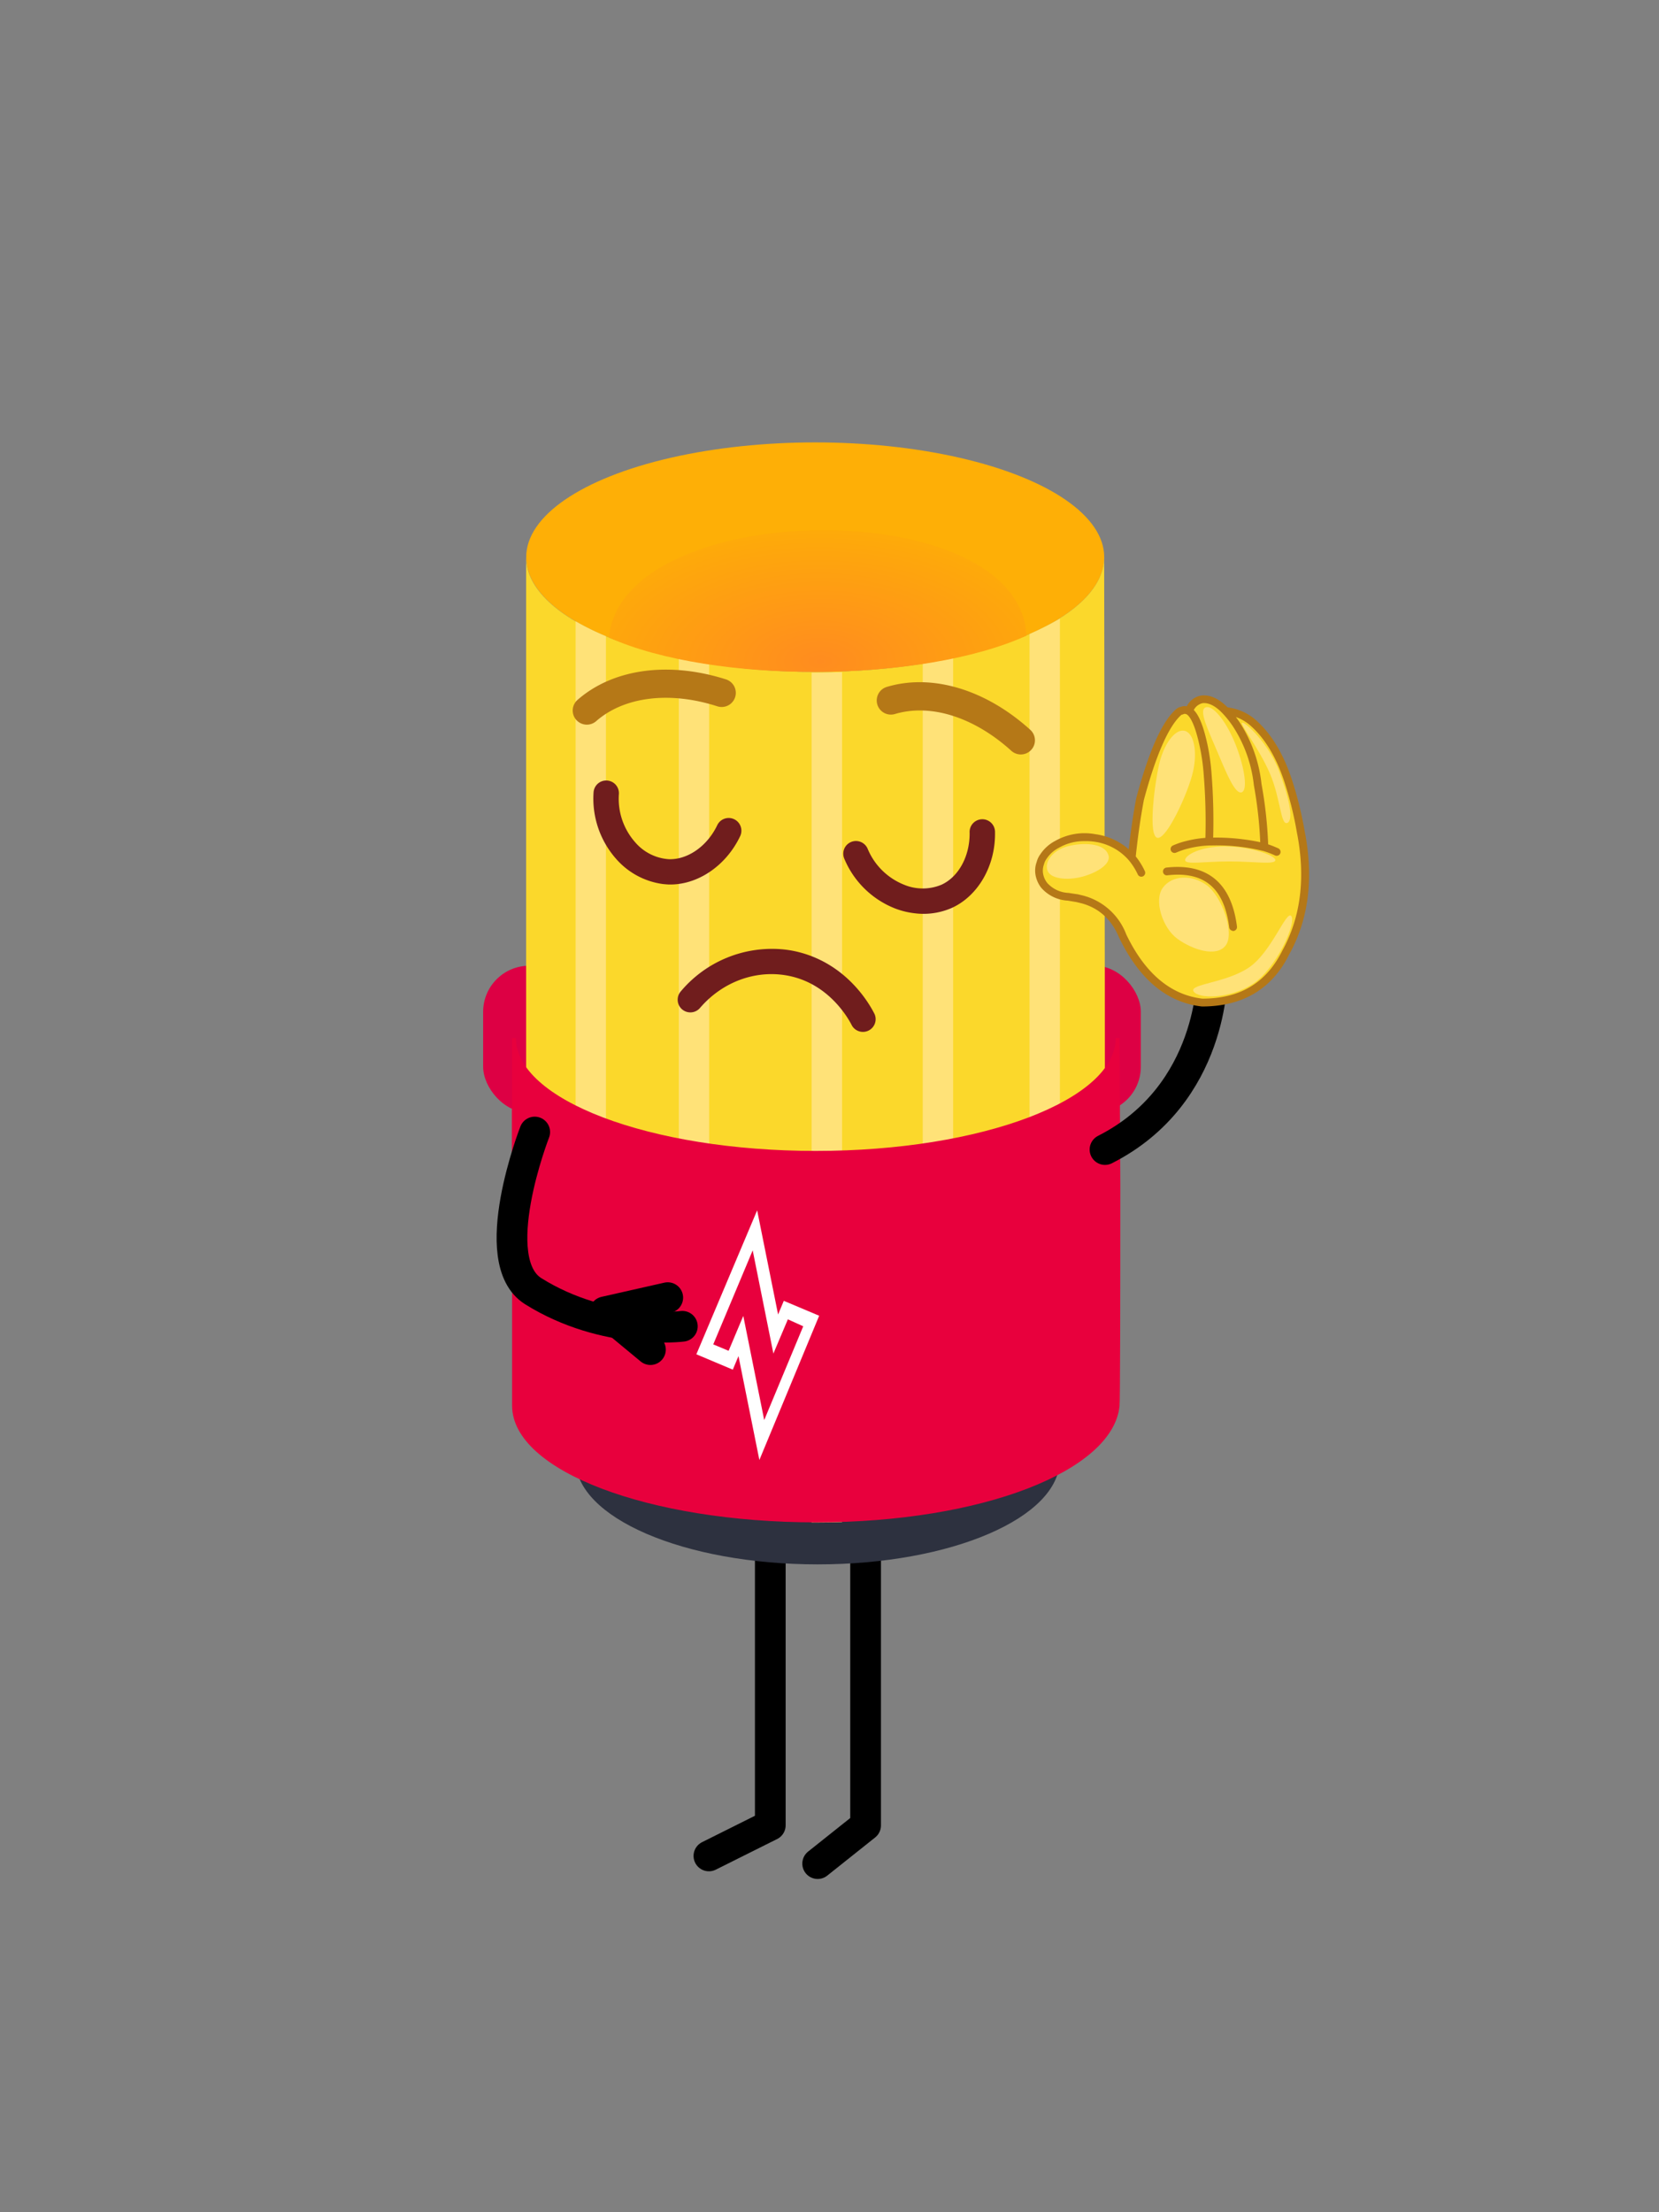 <svg id="Layer_1" data-name="Layer 1" xmlns="http://www.w3.org/2000/svg" xmlns:xlink="http://www.w3.org/1999/xlink" viewBox="0 0 432 576"><rect x="0" y="0" width="432" height="576" fill="#808080" stroke="none"/><defs><style>.cls-1{fill:none;stroke:#000;stroke-width:8px;}.cls-1,.cls-12{stroke-linecap:round;stroke-linejoin:round;}.cls-2{fill:#d04;}.cls-3{fill:#2d313f;}.cls-4{fill:#feaf06;}.cls-5{fill:#fbd82b;}.cls-6{fill:#ffe278;}.cls-7{fill:url(#radial-gradient);}.cls-10,.cls-8{fill:#e8003d;}.cls-8{stroke:#e8003d;}.cls-11,.cls-8{stroke-miterlimit:10;}.cls-9{fill:#fff;}.cls-11,.cls-13{fill:#b57817;}.cls-11{stroke:#b57817;}.cls-12{fill:#701d1d;stroke:#701d1d;stroke-width:2px;}</style><radialGradient id="radial-gradient" cx="212.92" cy="172.23" r="39.38" gradientTransform="translate(-106.84 385.15) rotate(-90) scale(1 1.86)" gradientUnits="userSpaceOnUse"><stop offset="0" stop-color="#ff8c1f"/><stop offset="1" stop-color="#feaf06"/></radialGradient></defs><polyline class="cls-1" points="225.4 396.2 225.4 475.29 212.92 485.23"/><polyline class="cls-1" points="200.58 396.15 200.58 475.25 184.6 483.23"/><rect class="cls-2" x="125.81" y="251.45" width="171.26" height="38.29" rx="12"/><ellipse class="cls-3" cx="212.92" cy="380.13" rx="63.04" ry="27.19"/><ellipse class="cls-4" cx="212.28" cy="145.07" rx="75.26" ry="29.88"/><path class="cls-5" d="M137,145.07c0,16.5,33.7,29.88,75.26,29.88s75.26-13.38,75.26-29.88c0,0,.44,216.63,0,221.3-1.54,16.43-33.69,29.88-75.26,29.88S137,382.87,137,366.37Z"/><path class="cls-6" d="M149.89,364.2V161.76a66.85,66.85,0,0,0,7.9,3.89V387a66.85,66.85,0,0,1-7.9-3.89Z"/><path class="cls-6" d="M184.66,350V172.8c-2.71-.42-5.35-.91-7.9-1.45v221.3c2.55.54,5.19,1,7.9,1.45Z"/><path class="cls-6" d="M219.27,392.09V175c-2.3.08-4.63.13-7,.13h-.92v221.3h.92q3.54,0,7-.12Z"/><polygon class="cls-6" points="240.28 394.09 240.28 172.83 248.19 171.36 248.19 392.57 240.28 394.09"/><path class="cls-6" d="M276,367.61V161.08a83.69,83.69,0,0,1-7.91,4v221c2.38-1.14,6.34-3.3,7.91-4.3Z"/><path class="cls-7" d="M158.56,166c27.27,12.21,81.66,11.81,108.73-.49-1.8-37.4-105.4-36-108.73.49"/><path class="cls-8" d="M133.85,311v55c0,16.51,35.19,29.88,78.59,29.88s77-13.45,78.59-29.88c.15-1.53.2-25.89.2-57.93l-.2-37.78c0,16.51-35.19,29.88-78.59,29.88s-78.59-13.37-78.59-29.88Z"/><path class="cls-9" d="M197.16,315.14l-15.83,37.48,9.49,4,1.48-3.53,5.44,27.05,15.57-37.56-9.21-3.88-1.49,3.56Zm8,28.38,4,1.81L199,369.74l-5.45-27.11-3.82,9.08-4-1.67L196,325.56l5.39,26.87Z"/><rect class="cls-10" x="133.32" y="288.85" width="12.6" height="20.93"/><path class="cls-1" d="M287.74,299.31c28.39-14.39,27.9-45.43,27.9-45.43"/><path class="cls-1" d="M139.24,294.75h0s-13.07,33.52-.38,41.45c18.78,11.72,38.82,9.13,38.82,9.13"/><polyline class="cls-1" points="169.37 351.4 157.5 341.57 173.88 337.87"/><path class="cls-5" d="M319.18,185.13c-1.91-2-3.78-3-5.57-3.08h-.31a3.75,3.75,0,0,0-1.6.47,4.44,4.44,0,0,0-2.1,2.64c1.48,1,2.76,4.05,3.86,9.27a57.62,57.62,0,0,1,1,7.4,153.21,153.21,0,0,1,.39,17.29h.5a52.06,52.06,0,0,1,13.9,1.47,108.77,108.77,0,0,0-1.75-16.31,35.93,35.93,0,0,0-5.68-15.85,29,29,0,0,0-2.65-3.3Z"/><path class="cls-5" d="M309.6,185.16c-.15-.07-.31-.15-.43-.19a1.87,1.87,0,0,0-1.59.12h-.08a1.9,1.9,0,0,0-.62.39c-3.47,3.07-6.78,10.59-10,22.58-.86,4.51-1.6,9.61-2.18,15.3a17.44,17.44,0,0,1,2.49,3.93,17.44,17.44,0,0,0-2.49-3.93,15.41,15.41,0,0,0-9.66-5.14,14.48,14.48,0,0,0-9.77,1.63,9.54,9.54,0,0,0-3.54,3.2,5.18,5.18,0,0,0-.82,1.75,5.45,5.45,0,0,0-.23,3,6.42,6.42,0,0,0,1.24,2.76,8.84,8.84,0,0,0,6.27,3l2.34.35c.46.12.93.24,1.44.35q7.25,2,10.39,9.46Q300,259.51,313,261.05c10.24,0,17.48-4.32,21.8-13q7.47-13.48,3.89-31.53a92.94,92.94,0,0,0-3.34-13.44q-3.39-10.15-9.47-15.22a12.49,12.49,0,0,0-6.73-2.72,29,29,0,0,1,2.65,3.3,35.93,35.93,0,0,1,5.68,15.85,108.77,108.77,0,0,1,1.75,16.31,23.37,23.37,0,0,1,3.2,1.21,23.37,23.37,0,0,0-3.2-1.21,52.06,52.06,0,0,0-13.9-1.47h-.5A26.92,26.92,0,0,0,309,220a19.64,19.64,0,0,0-3.2,1.09A19.64,19.64,0,0,1,309,220a26.92,26.92,0,0,1,5.84-.85,153.21,153.21,0,0,0-.39-17.29,57.62,57.62,0,0,0-1-7.4c-1.1-5.22-2.38-8.29-3.86-9.27Zm-5.72,41.7c10.16-1.13,15.88,3.7,17.25,14.49-1.37-10.79-7.09-15.62-17.25-14.49Z"/><path class="cls-11" d="M313,261.56c-8.92-1-16-7-21.14-17.66-2-4.82-5.42-7.91-10.07-9.18l-1.41-.34L278.1,234a9.33,9.33,0,0,1-6.59-3.18,7.12,7.12,0,0,1-1.35-3,6,6,0,0,1,.26-3.21,5.45,5.45,0,0,1,.88-1.88,10,10,0,0,1,3.71-3.34,15,15,0,0,1,10.11-1.7,16.19,16.19,0,0,1,9.18,4.47c.55-5.09,1.24-9.87,2.06-14.22,3.3-12.25,6.63-19.72,10.17-22.87a2.79,2.79,0,0,1,.78-.48l.15,0a2.41,2.41,0,0,1,1.86-.09,4.63,4.63,0,0,1,2.16-2.43,4.3,4.3,0,0,1,1.79-.51h.34c1.92.05,3.87,1.09,5.81,3.1a13.2,13.2,0,0,1,6.81,2.81c4.13,3.45,7.36,8.65,9.63,15.47a94.26,94.26,0,0,1,3.37,13.51c2.39,12.1,1.06,22.83-4,31.87C330.9,257.09,323.41,261.56,313,261.56Zm-30.7-43.05a13.51,13.51,0,0,0-6.81,1.79,8.88,8.88,0,0,0-3.36,3,4.65,4.65,0,0,0-.76,1.61,5.15,5.15,0,0,0-.23,2.73,5.91,5.91,0,0,0,1.16,2.56,8.39,8.39,0,0,0,5.9,2.79c.77.12,1.54.24,2.36.35l1.48.36a15.93,15.93,0,0,1,10.76,9.76c4.95,10.33,11.77,16.07,20.26,17.06,10,0,17-4.17,21.28-12.73,4.9-8.84,6.19-19.33,3.85-31.2a94.42,94.42,0,0,0-3.33-13.38c-2.21-6.63-5.34-11.67-9.31-15a12.33,12.33,0,0,0-5.08-2.42c.57.68,1.15,1.45,1.75,2.31A36.36,36.36,0,0,1,328,204.21a109.81,109.81,0,0,1,1.74,16,25.94,25.94,0,0,1,2.91,1.13.52.52,0,0,1,.26.68.52.52,0,0,1-.68.26,22.5,22.5,0,0,0-3.11-1.18h0a51.45,51.45,0,0,0-13.75-1.46h-.5a26.7,26.7,0,0,0-5.72.84,19.28,19.28,0,0,0-3.07,1.05.53.53,0,0,1-.7-.22.51.51,0,0,1,.21-.69,18.78,18.78,0,0,1,3.3-1.13,27.59,27.59,0,0,1,5.48-.86,151.92,151.92,0,0,0-.41-16.75,53.29,53.29,0,0,0-1-7.33c-1.3-6.23-2.68-8.3-3.61-8.93a2.92,2.92,0,0,0-.33-.15,1.42,1.42,0,0,0-1.2.09.65.65,0,0,1-.2,0,2,2,0,0,0-.41.27c-3.33,3-6.64,10.47-9.83,22.32-.86,4.54-1.59,9.6-2.15,15a18.09,18.09,0,0,1,2.43,3.88.52.52,0,0,1-.25.69.51.51,0,0,1-.68-.25,17.25,17.25,0,0,0-2.42-3.82h0a14.93,14.93,0,0,0-9.35-5A15.7,15.7,0,0,0,282.33,218.51Zm33.06.09a55.16,55.16,0,0,1,13.33,1.31A108.86,108.86,0,0,0,327,204.38a35.45,35.45,0,0,0-5.61-15.65,27.1,27.1,0,0,0-2.59-3.25h0c-1.78-1.9-3.53-2.88-5.2-2.92h-.3A3.45,3.45,0,0,0,312,183a3.73,3.73,0,0,0-1.73,2c1.47,1.26,2.69,4.33,3.74,9.34a56.58,56.58,0,0,1,1,7.46A155.53,155.53,0,0,1,315.39,218.6Zm5.73,23.26a.52.52,0,0,1-.51-.45c-1.33-10.54-6.8-15.14-16.67-14a.5.5,0,0,1-.57-.45.51.51,0,0,1,.45-.57c10.42-1.16,16.42,3.87,17.82,14.93a.53.53,0,0,1-.45.58Z"/><path class="cls-6" d="M288.64,222.68c.76,2.44-3.47,4.77-7.13,5.67s-8.22.54-8.83-1.93,1.86-5.22,5.52-6.12S287.59,219.33,288.64,222.68Z"/><path class="cls-6" d="M310.64,201c-1.23,5.37-6.85,17.7-9.28,17.14s-.75-13.79.48-19.15,4.19-9.27,6.62-8.71S311.87,195.66,310.64,201Z"/><path class="cls-6" d="M314.2,230.46c3.94,2.86,7.36,12.42,5,15.66s-8.66,1.18-12.6-1.68-6.16-10.05-3.81-13.29S310.26,227.61,314.2,230.46Z"/><path class="cls-6" d="M321.39,193c2.39,5.62,3.74,12.51,2,13.27s-4.05-5-6.44-10.64-4.84-10.67-3.06-11.43S319,187.36,321.39,193Z"/><path class="cls-6" d="M333.21,201.12c2.44,6.68,3.74,12.41,2,13.15s-1.73-6.41-4.56-12.94-7.79-12.74-7.21-13.15S330.41,193.43,333.21,201.12Z"/><path class="cls-6" d="M332.09,223.94c0,1.28-5.54.35-12,.35s-11.48.93-11.48-.35,3.87-3.56,10.36-3.56S332.09,222.67,332.09,223.94Z"/><path class="cls-6" d="M310.82,258.15c1.28,1.94,9.33,2,15.39-1.95s11.35-15.7,10.08-17.63S331.16,248,325.09,252,309.55,256.22,310.82,258.15Z"/><path class="cls-12" d="M172.7,229.18a18.62,18.62,0,0,1-11.43-6.12,22.71,22.71,0,0,1-5.71-16.68,2.3,2.3,0,1,1,4.6.29A18.08,18.08,0,0,0,164.68,220a13.64,13.64,0,0,0,9.45,4.71c5.34.17,10.78-3.62,13.54-9.42a2.3,2.3,0,0,1,4.16,2c-3.53,7.43-10.7,12.27-17.85,12C173.55,229.26,173.13,229.23,172.7,229.18Z"/><path class="cls-12" d="M238.32,236.8a19.78,19.78,0,0,1-5-1.24,22.71,22.71,0,0,1-12.55-12.38,2.3,2.3,0,0,1,4.24-1.8,18.14,18.14,0,0,0,10,9.89,13.64,13.64,0,0,0,10.56,0c4.86-2.23,8-8,7.92-14.46a2.31,2.31,0,1,1,4.61-.09c.15,8.22-4.11,15.75-10.61,18.74A17.26,17.26,0,0,1,238.32,236.8Z"/><path class="cls-12" d="M204.14,248.22a26.79,26.79,0,0,1,3.52.63c12,3,17.7,12.69,19.17,15.61a2.31,2.31,0,0,1-4.12,2.07c-.88-1.76-5.81-10.67-16.15-13.21-9-2.21-18.63,1-25.05,8.48a2.3,2.3,0,0,1-3.49-3A30,30,0,0,1,204.14,248.22Z"/><path class="cls-13" d="M190.12,177.45a3.68,3.68,0,0,1-3.34,6.45c-12.46-4-24.26-2.5-31.54,3.87a3.68,3.68,0,0,1-4.85-5.54c9.24-8.09,23.67-10.09,38.62-5.35A3.76,3.76,0,0,1,190.12,177.45Z"/><path class="cls-13" d="M269.05,191a3.68,3.68,0,0,1-5.71,4.48c-9.7-8.77-21-12.35-30.3-9.57a3.68,3.68,0,1,1-2.11-7.06c11.76-3.52,25.72.65,37.35,11.17A3.59,3.59,0,0,1,269.05,191Z"/></svg>